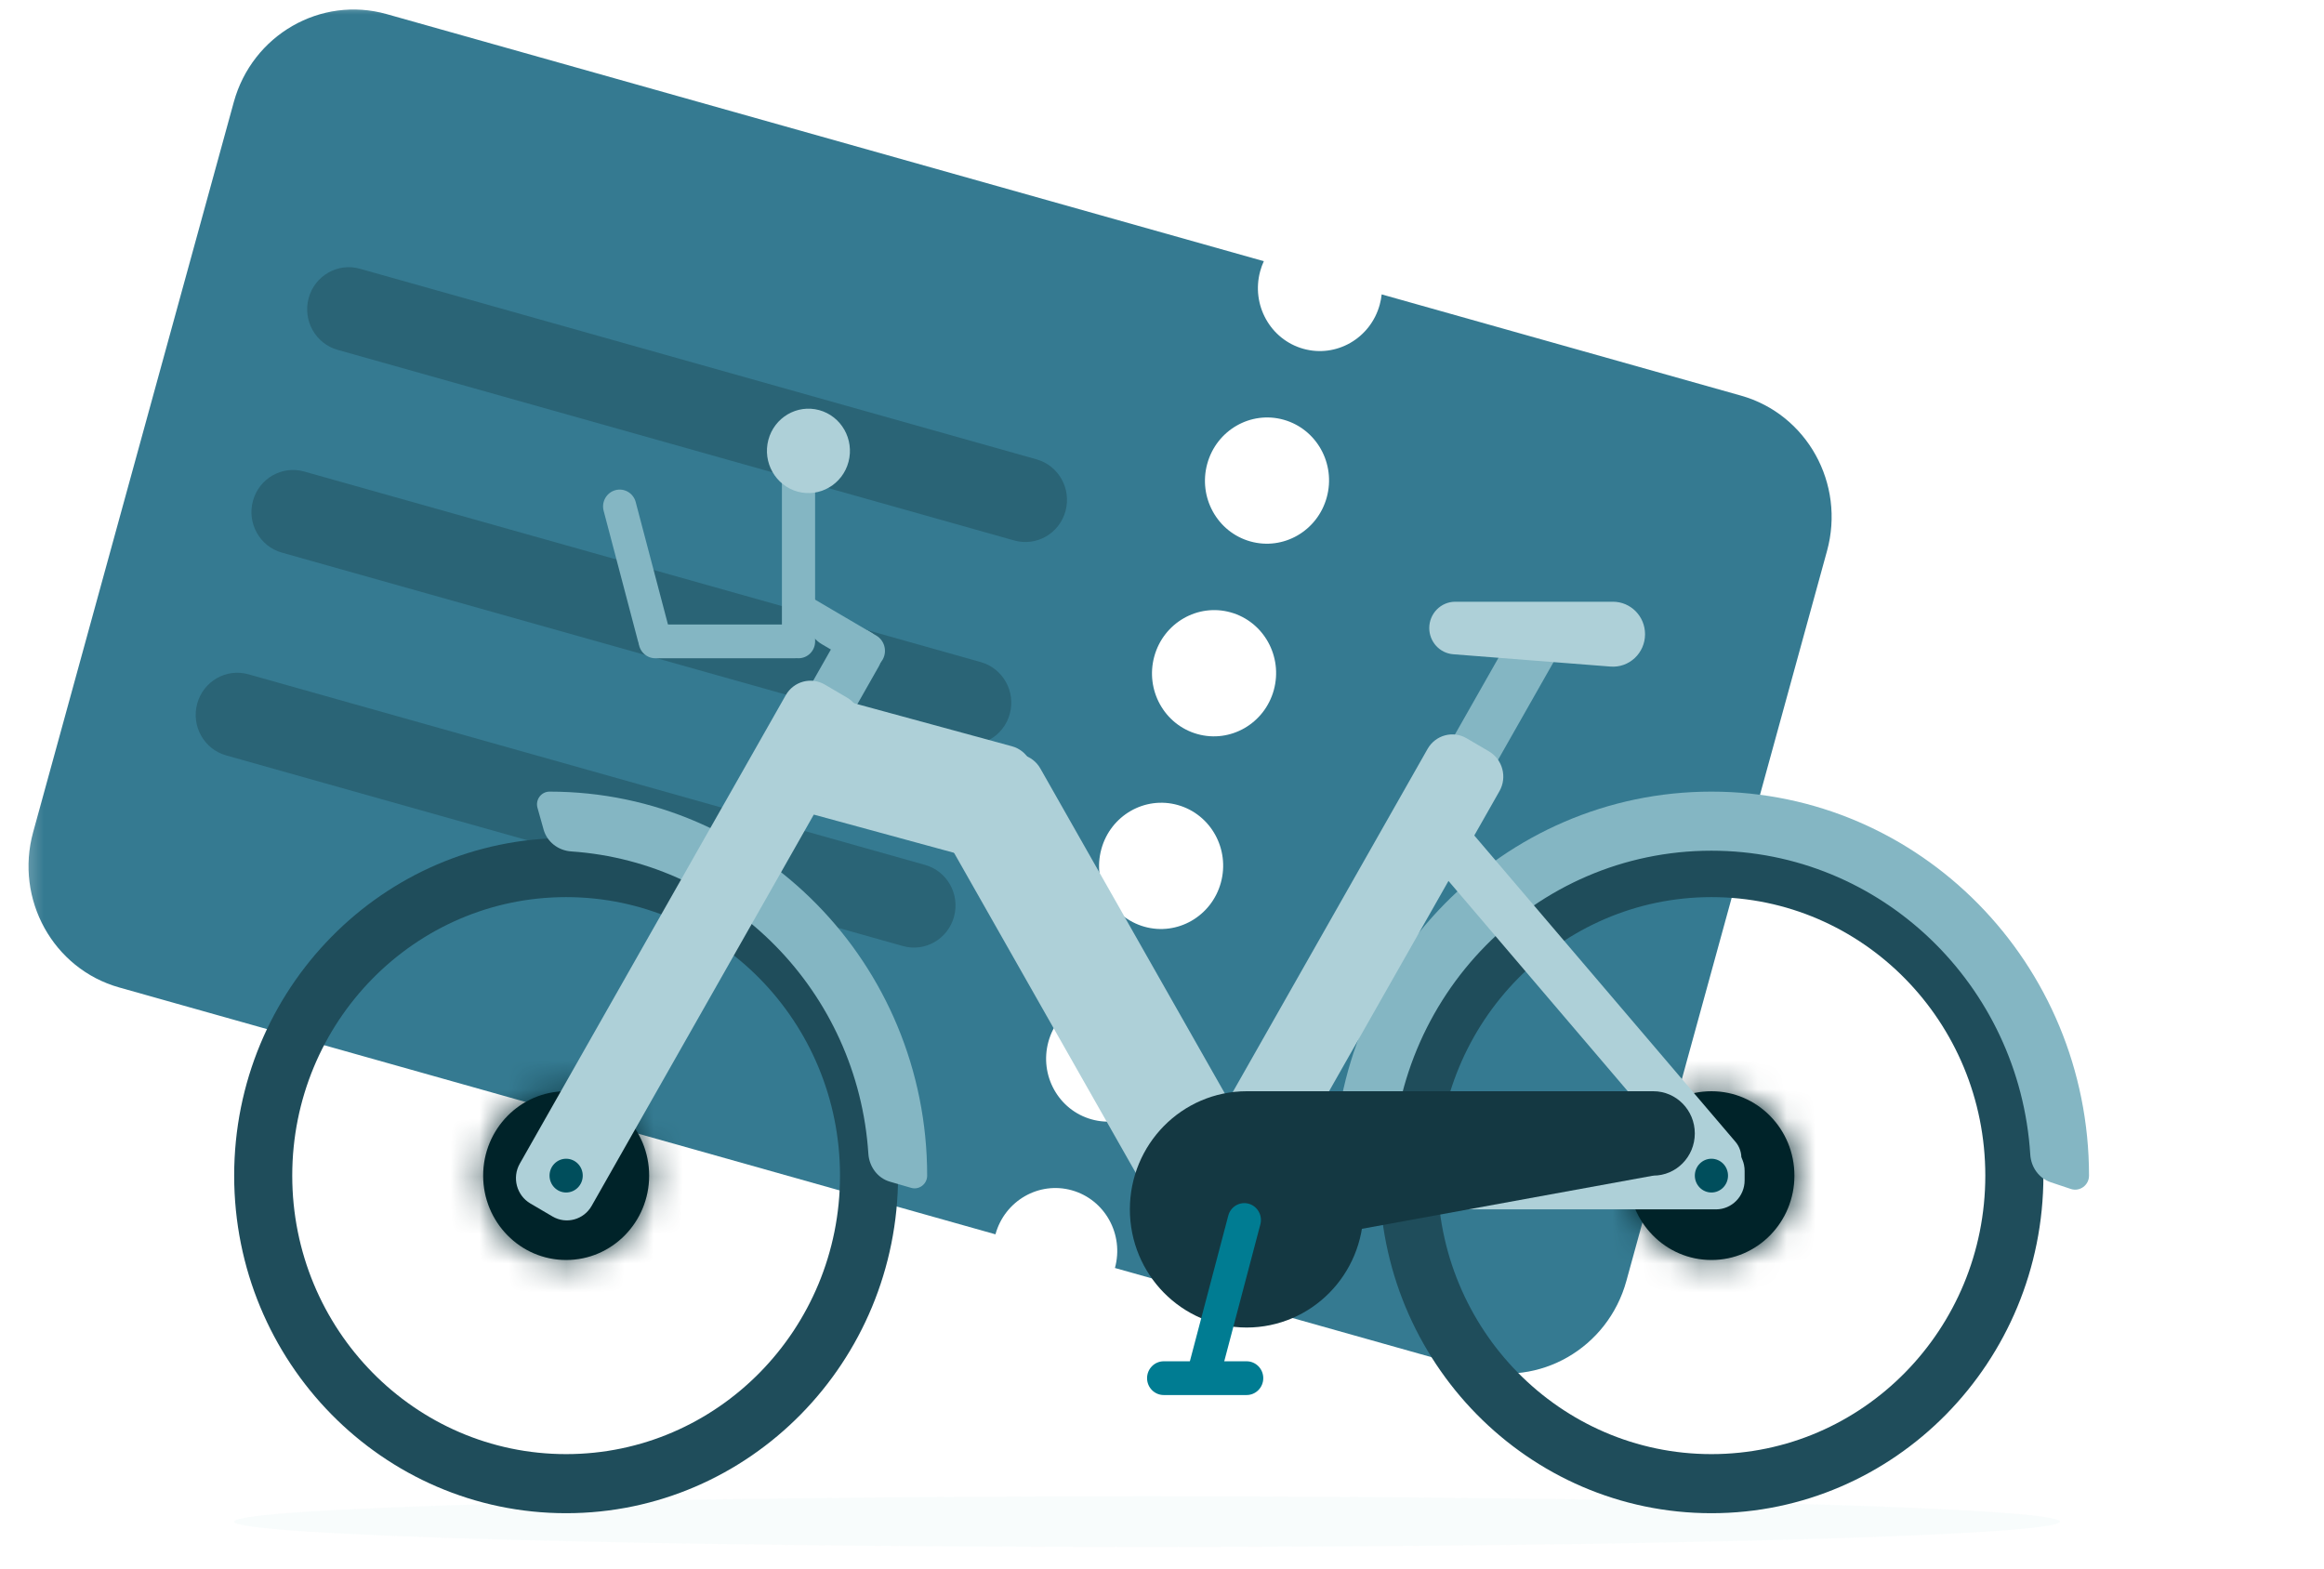<svg width="80" height="54" viewBox="0 0 80 54" fill="none" xmlns="http://www.w3.org/2000/svg">
<mask id="mask0_4940_3099" maskUnits="userSpaceOnUse" x="0" y="0" width="80" height="54">
<path d="M79.433 0H0.421V54H79.433V0Z" fill="white"/>
</mask>
<g mask="url(#mask0_4940_3099)">
<path fill-rule="evenodd" clip-rule="evenodd" d="M34.267 42.494C34.585 41.337 35.764 40.659 36.899 40.979C38.035 41.299 38.698 42.496 38.38 43.653L50.72 47.13C52.992 47.77 55.349 46.413 55.985 44.1L62.892 18.968C63.528 16.654 62.202 14.26 59.93 13.62L47.562 10.135C47.549 10.254 47.527 10.373 47.494 10.492C47.176 11.649 45.998 12.327 44.862 12.007C43.726 11.687 43.063 10.49 43.381 9.333C43.413 9.215 43.455 9.101 43.505 8.992L13.312 0.486C11.04 -0.154 8.683 1.202 8.048 3.515L1.141 28.648C0.505 30.961 1.831 33.355 4.103 33.995L34.267 42.494ZM38.722 34.347C37.586 34.027 36.408 34.705 36.09 35.862C35.772 37.018 36.435 38.215 37.571 38.535C38.707 38.856 39.885 38.177 40.203 37.021C40.521 35.864 39.858 34.667 38.722 34.347ZM37.913 29.23C38.23 28.073 39.409 27.395 40.545 27.715C41.681 28.035 42.344 29.232 42.026 30.389C41.708 31.545 40.529 32.224 39.394 31.904C38.258 31.583 37.595 30.386 37.913 29.23ZM42.367 21.083C41.232 20.763 40.053 21.441 39.735 22.598C39.417 23.754 40.08 24.951 41.216 25.271C42.352 25.591 43.531 24.913 43.849 23.756C44.166 22.6 43.503 21.403 42.367 21.083ZM41.558 15.966C41.876 14.809 43.054 14.131 44.19 14.451C45.326 14.771 45.989 15.968 45.671 17.124C45.353 18.281 44.175 18.959 43.039 18.639C41.903 18.319 41.24 17.122 41.558 15.966Z" fill="#357A91"/>
<path d="M7.784 26.006L31.078 32.569C31.839 32.784 32.628 32.333 32.84 31.561C33.052 30.79 32.606 29.991 31.845 29.777L8.552 23.214C7.79 22.999 7.001 23.451 6.789 24.222C6.577 24.993 7.023 25.792 7.784 26.006Z" fill="#2A6476"/>
<path d="M9.703 19.025L32.996 25.588C33.758 25.802 34.547 25.351 34.759 24.58C34.971 23.809 34.526 23.01 33.764 22.795L10.471 16.233C9.709 16.018 8.92 16.469 8.708 17.241C8.496 18.012 8.942 18.811 9.703 19.025Z" fill="#2A6476"/>
<path d="M11.621 12.044L34.914 18.607C35.676 18.821 36.465 18.37 36.677 17.599C36.889 16.828 36.443 16.029 35.682 15.814L12.389 9.252C11.627 9.037 10.838 9.488 10.626 10.259C10.414 11.03 10.86 11.829 11.621 12.044Z" fill="#2A6476"/>
<path d="M39.486 53.257C56.842 53.257 70.911 52.867 70.911 52.385C70.911 51.904 56.842 51.514 39.486 51.514C22.13 51.514 8.061 51.904 8.061 52.385C8.061 52.867 22.13 53.257 39.486 53.257Z" fill="#D4E9EC" fill-opacity="0.15"/>
<path d="M52.124 21.693L49.285 26.693C49.049 27.109 49.19 27.642 49.6 27.882C50.01 28.123 50.534 27.981 50.77 27.565L53.609 22.564C53.845 22.148 53.704 21.616 53.294 21.375C52.884 21.134 52.361 21.277 52.124 21.693Z" fill="#84B6C3"/>
<path fill-rule="evenodd" clip-rule="evenodd" d="M58.914 50.061C64.121 50.061 68.341 45.768 68.341 40.473C68.341 35.178 64.121 30.885 58.914 30.885C53.707 30.885 49.486 35.178 49.486 40.473C49.486 45.768 53.707 50.061 58.914 50.061ZM58.914 52.095C65.225 52.095 70.341 46.891 70.341 40.473C70.341 34.054 65.225 28.851 58.914 28.851C52.603 28.851 47.486 34.054 47.486 40.473C47.486 46.891 52.603 52.095 58.914 52.095Z" fill="#1F4D5B"/>
<path d="M28.769 22.066L27.84 23.703C27.604 24.119 27.745 24.651 28.155 24.892C28.565 25.132 29.088 24.99 29.325 24.574L30.254 22.937C30.49 22.521 30.349 21.989 29.939 21.748C29.529 21.508 29.006 21.65 28.769 22.066Z" fill="#84B6C3"/>
<path fill-rule="evenodd" clip-rule="evenodd" d="M19.488 50.061C24.695 50.061 28.916 45.768 28.916 40.473C28.916 35.178 24.695 30.885 19.488 30.885C14.281 30.885 10.06 35.178 10.06 40.473C10.06 45.768 14.281 50.061 19.488 50.061ZM19.488 52.095C25.799 52.095 30.915 46.891 30.915 40.473C30.915 34.054 25.799 28.851 19.488 28.851C13.177 28.851 8.061 34.054 8.061 40.473C8.061 46.891 13.177 52.095 19.488 52.095Z" fill="#1F4D5B"/>
<path fill-rule="evenodd" clip-rule="evenodd" d="M58.913 29.287C52.838 29.287 47.914 34.295 47.914 40.473H45.914C45.914 33.172 51.734 27.253 58.913 27.253C66.092 27.253 71.911 33.172 71.911 40.473C71.911 40.802 71.593 41.035 71.284 40.932L70.59 40.7C70.185 40.564 69.916 40.181 69.889 39.75C69.523 33.909 64.748 29.287 58.913 29.287Z" fill="#84B6C3"/>
<path fill-rule="evenodd" clip-rule="evenodd" d="M30.631 40.681C30.208 40.558 29.921 40.164 29.892 39.719C29.527 34.144 25.145 29.686 19.663 29.312C19.223 29.282 18.834 28.991 18.713 28.561L18.502 27.81C18.424 27.531 18.631 27.253 18.917 27.253C26.096 27.253 31.916 33.172 31.916 40.473C31.916 40.764 31.64 40.974 31.364 40.894L30.631 40.681Z" fill="#84B6C3"/>
<path d="M58.913 43.378C60.491 43.378 61.77 42.078 61.77 40.473C61.77 38.868 60.491 37.568 58.913 37.568C57.336 37.568 56.057 38.868 56.057 40.473C56.057 42.078 57.336 43.378 58.913 43.378Z" fill="#002329"/>
<mask id="mask1_4940_3099" maskUnits="userSpaceOnUse" x="56" y="37" width="6" height="7">
<path d="M58.913 43.378C60.491 43.378 61.77 42.078 61.77 40.473C61.77 38.868 60.491 37.568 58.913 37.568C57.336 37.568 56.057 38.868 56.057 40.473C56.057 42.078 57.336 43.378 58.913 43.378Z" fill="white"/>
</mask>
<g mask="url(#mask1_4940_3099)">
<path d="M58.313 40.473C58.313 40.159 58.568 39.878 58.913 39.878V46.878C62.415 46.878 65.227 43.996 65.227 40.473H58.313ZM58.913 39.878C59.259 39.878 59.513 40.159 59.513 40.473H52.6C52.6 43.996 55.412 46.878 58.913 46.878V39.878ZM59.513 40.473C59.513 40.787 59.259 41.068 58.913 41.068V34.068C55.412 34.068 52.6 36.95 52.6 40.473H59.513ZM58.913 41.068C58.568 41.068 58.313 40.787 58.313 40.473H65.227C65.227 36.95 62.415 34.068 58.913 34.068V41.068Z" fill="#002329"/>
</g>
<path d="M19.489 43.378C21.067 43.378 22.346 42.078 22.346 40.473C22.346 38.868 21.067 37.568 19.489 37.568C17.911 37.568 16.632 38.868 16.632 40.473C16.632 42.078 17.911 43.378 19.489 43.378Z" fill="#002329"/>
<mask id="mask2_4940_3099" maskUnits="userSpaceOnUse" x="16" y="37" width="7" height="7">
<path d="M19.489 43.378C21.067 43.378 22.346 42.078 22.346 40.473C22.346 38.868 21.067 37.568 19.489 37.568C17.911 37.568 16.632 38.868 16.632 40.473C16.632 42.078 17.911 43.378 19.489 43.378Z" fill="white"/>
</mask>
<g mask="url(#mask2_4940_3099)">
<path d="M18.889 40.473C18.889 40.159 19.143 39.878 19.488 39.878V46.878C22.99 46.878 25.802 43.996 25.802 40.473H18.889ZM19.488 39.878C19.834 39.878 20.088 40.159 20.088 40.473H13.175C13.175 43.996 15.987 46.878 19.488 46.878V39.878ZM20.088 40.473C20.088 40.787 19.834 41.068 19.488 41.068V34.068C15.987 34.068 13.175 36.95 13.175 40.473H20.088ZM19.488 41.068C19.143 41.068 18.889 40.787 18.889 40.473H25.802C25.802 36.95 22.99 34.068 19.488 34.068V41.068Z" fill="#002329"/>
</g>
<path d="M44.361 41.515L35.813 26.458C35.541 25.979 34.939 25.816 34.467 26.093L32.712 27.123C32.24 27.4 32.078 28.013 32.349 28.492L40.897 43.549C41.169 44.028 41.772 44.191 42.244 43.914L43.999 42.883C44.471 42.606 44.633 41.994 44.361 41.515Z" fill="#AED0D8"/>
<path d="M34.835 25.692L28.828 24.055C28.302 23.912 27.761 24.228 27.62 24.762L27.094 26.758C26.954 27.292 27.267 27.841 27.793 27.984L33.8 29.621C34.326 29.765 34.867 29.448 35.008 28.915L35.534 26.918C35.675 26.384 35.361 25.836 34.835 25.692Z" fill="#AED0D8"/>
<path d="M49.2 21.622C49.2 21.122 49.6 20.716 50.094 20.716H55.524C56.134 20.716 56.628 21.216 56.628 21.834C56.628 22.485 56.081 22.998 55.439 22.948L50.025 22.524C49.56 22.488 49.2 22.094 49.2 21.622Z" fill="#AED0D8"/>
<path d="M49.142 25.783L41.122 39.911C40.85 40.39 41.012 41.003 41.484 41.28L42.25 41.729C42.721 42.006 43.324 41.843 43.596 41.364L51.617 27.236C51.889 26.757 51.726 26.144 51.254 25.867L50.489 25.418C50.017 25.141 49.414 25.304 49.142 25.783Z" fill="#AED0D8"/>
<path d="M45.186 41.635C45.186 42.922 44.162 43.953 42.915 43.953C41.668 43.953 40.644 42.922 40.644 41.635C40.644 40.348 41.668 39.318 42.915 39.318C44.162 39.318 45.186 40.348 45.186 41.635Z" stroke="#143842" stroke-width="3.5"/>
<path d="M27.048 23.934L17.892 40.062C17.621 40.541 17.783 41.153 18.255 41.431L19.02 41.88C19.492 42.157 20.095 41.993 20.367 41.514L29.522 25.387C29.794 24.908 29.632 24.295 29.16 24.018L28.395 23.569C27.923 23.292 27.32 23.455 27.048 23.934Z" fill="#AED0D8"/>
<path d="M28.286 22.175C27.891 21.943 27.703 21.466 27.832 21.022L27.959 20.586L30.165 21.881C30.45 22.049 30.548 22.419 30.384 22.708C30.219 22.997 29.855 23.096 29.57 22.929L28.286 22.175Z" fill="#84B6C3"/>
<path d="M20.779 17.584L21.963 22.079C22.045 22.388 22.358 22.571 22.663 22.488C22.967 22.405 23.148 22.087 23.067 21.778L21.883 17.284C21.802 16.975 21.488 16.792 21.184 16.875C20.879 16.958 20.698 17.276 20.779 17.584Z" fill="#84B6C3"/>
<path d="M26.916 15.105V22.084C26.916 22.403 27.172 22.662 27.487 22.662C27.803 22.662 28.059 22.403 28.059 22.084V15.105C28.059 14.786 27.803 14.527 27.487 14.527C27.172 14.527 26.916 14.786 26.916 15.105Z" fill="#84B6C3"/>
<path d="M27.931 22.081C27.931 22.402 27.674 22.662 27.358 22.662H22.558C22.241 22.662 21.984 22.402 21.984 22.081C21.984 21.76 22.241 21.5 22.558 21.5H27.358C27.674 21.5 27.931 21.76 27.931 22.081Z" fill="#84B6C3"/>
<path d="M27.459 16.926C28.221 17.133 29.005 16.673 29.209 15.899C29.413 15.123 28.961 14.327 28.199 14.119C27.437 13.912 26.654 14.371 26.449 15.146C26.245 15.921 26.698 16.718 27.459 16.926Z" fill="#AED0D8"/>
<path d="M19.488 41.054C19.804 41.054 20.06 40.794 20.06 40.473C20.06 40.152 19.804 39.892 19.488 39.892C19.173 39.892 18.917 40.152 18.917 40.473C18.917 40.794 19.173 41.054 19.488 41.054Z" fill="#004E5C"/>
<path d="M48.62 28.872L58.47 40.426C58.774 40.782 59.304 40.82 59.655 40.511C60.005 40.202 60.043 39.663 59.739 39.307L49.889 27.753C49.585 27.397 49.055 27.359 48.705 27.668C48.354 27.977 48.316 28.516 48.62 28.872Z" fill="#AED0D8"/>
<path d="M44.474 41.635H59.068C59.614 41.635 60.056 41.187 60.056 40.635V40.311C60.056 39.758 59.614 39.311 59.068 39.311H44.474C43.928 39.311 43.486 39.758 43.486 40.311V40.635C43.486 41.187 43.928 41.635 44.474 41.635Z" fill="#AED0D8"/>
<path d="M42.915 37.568H56.913V40.473L45.772 42.507L42.058 44.831L39.773 41.345L42.915 37.568Z" fill="#143842"/>
<path d="M56.913 40.473C57.702 40.473 58.341 39.823 58.341 39.02C58.341 38.218 57.702 37.568 56.913 37.568C56.124 37.568 55.484 38.218 55.484 39.02C55.484 39.823 56.124 40.473 56.913 40.473Z" fill="#143842"/>
<path d="M58.913 41.054C59.229 41.054 59.484 40.794 59.484 40.473C59.484 40.152 59.229 39.892 58.913 39.892C58.598 39.892 58.342 40.152 58.342 40.473C58.342 40.794 58.598 41.054 58.913 41.054Z" fill="#004E5C"/>
<path d="M43.486 47.446C43.486 47.767 43.229 48.027 42.912 48.027H40.06C39.743 48.027 39.486 47.767 39.486 47.446C39.486 47.125 39.743 46.865 40.06 46.865H42.912C43.229 46.865 43.486 47.125 43.486 47.446Z" fill="#007C92"/>
<path d="M41.339 47.672C41.034 47.589 40.853 47.271 40.934 46.962L42.282 41.849C42.363 41.54 42.676 41.357 42.981 41.44C43.286 41.523 43.467 41.841 43.386 42.15L42.038 47.263C41.957 47.572 41.644 47.755 41.339 47.672Z" fill="#007C92"/>
</g>
</svg>
